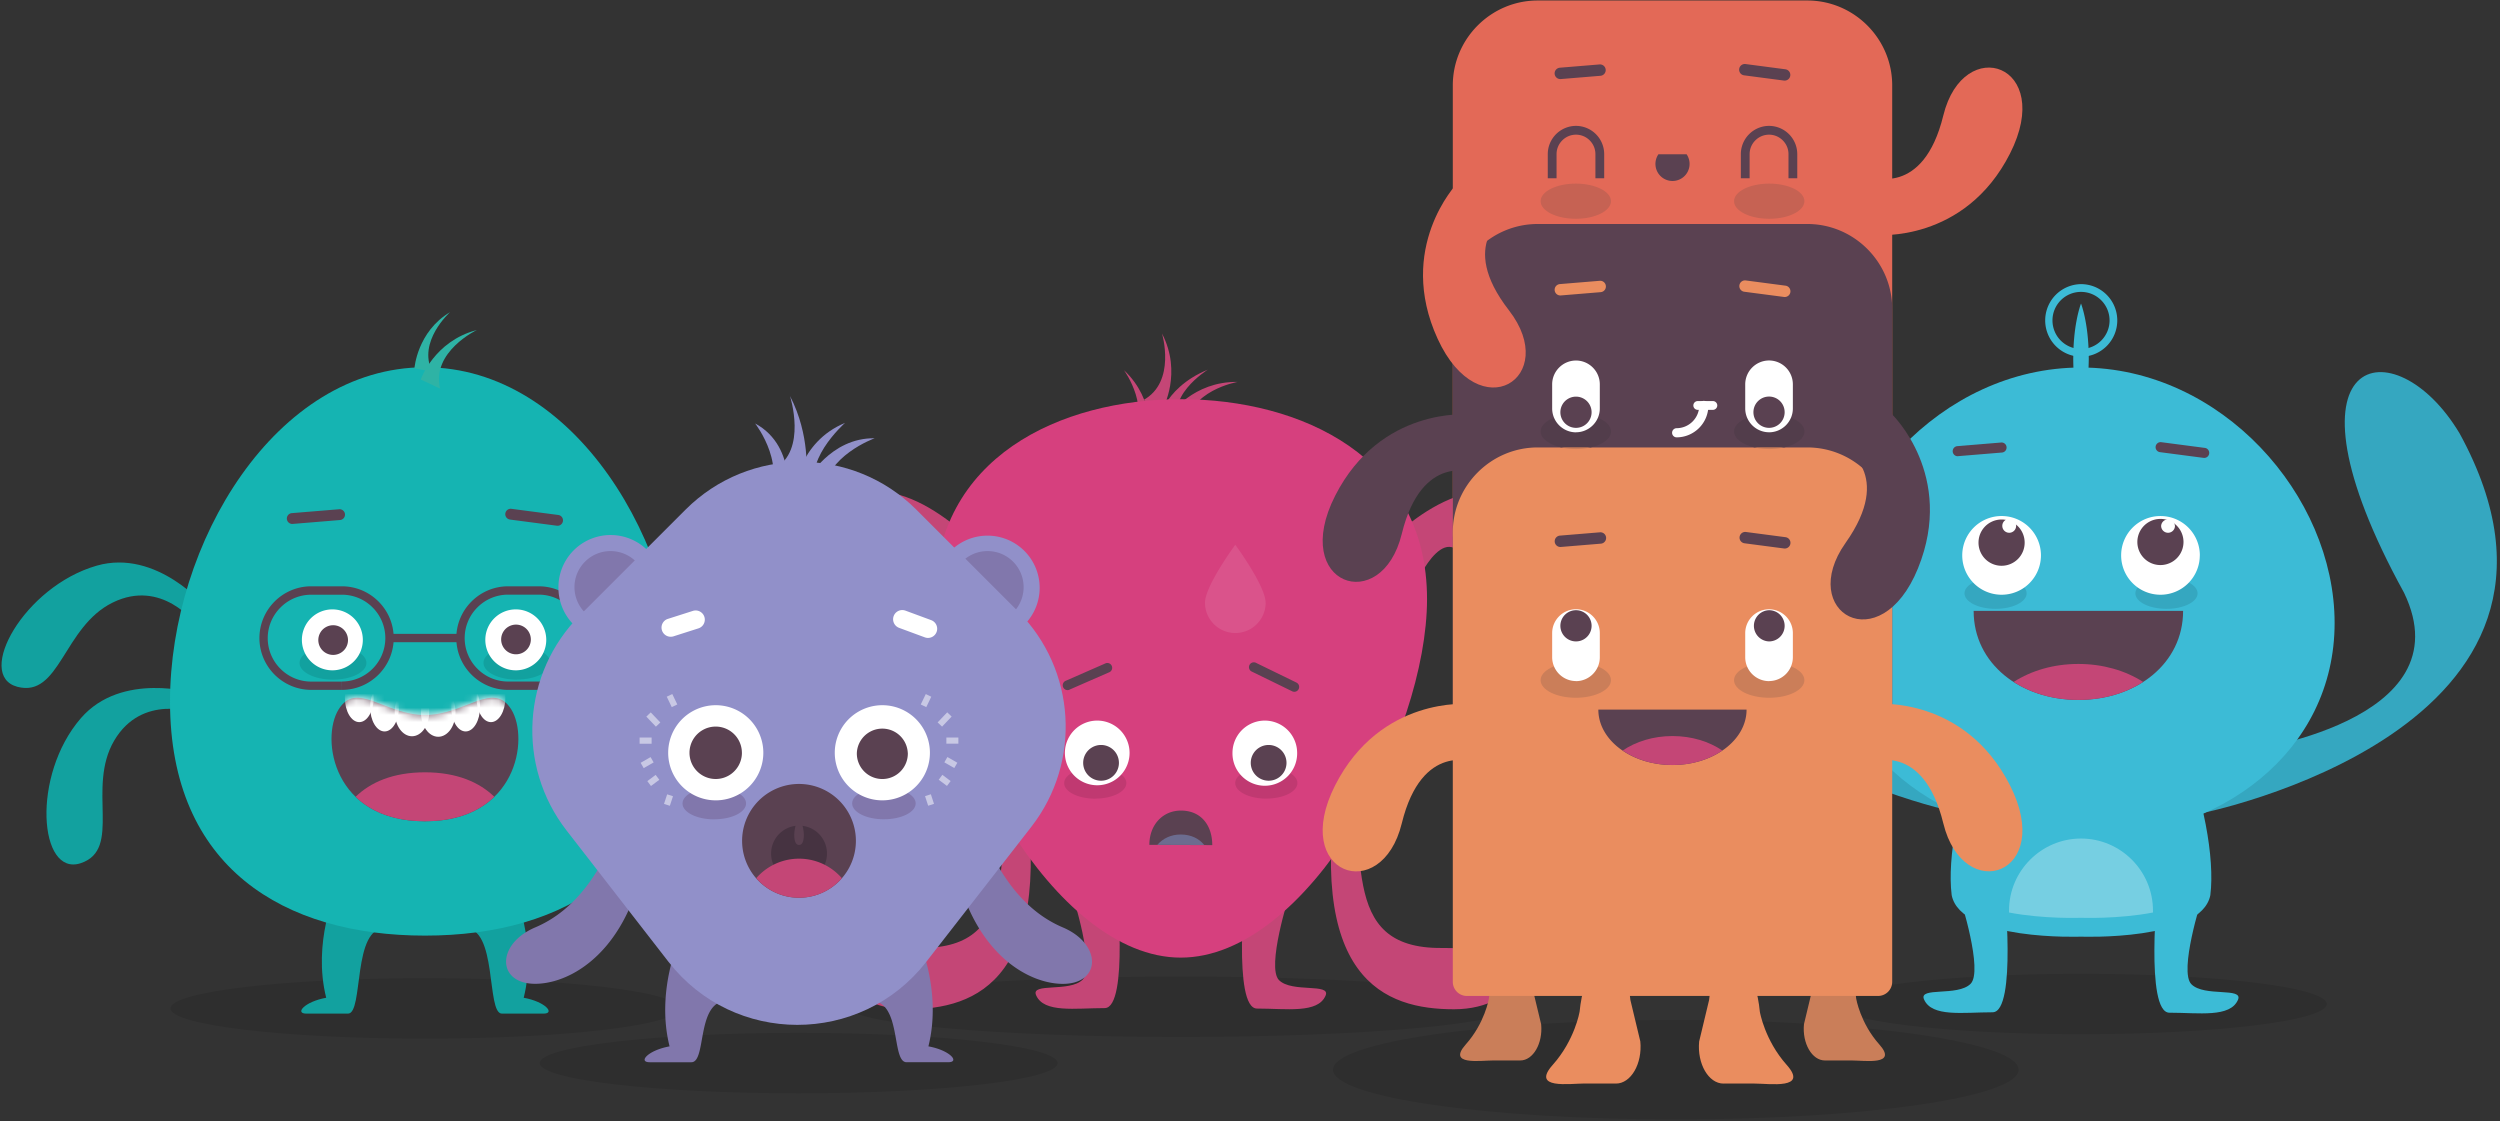 <svg width="350" height="157" viewBox="0 0 350 157" xmlns="http://www.w3.org/2000/svg" xmlns:xlink="http://www.w3.org/1999/xlink"><rect x="0" y="0" width="350" height="157" fill="#333333" stroke="none"/><title>Group 10</title><defs><path id="a" d="M13.14 2.52c-5.65 0-9.555-4.875-12.09-.78-2.536 4.096-.78 15.648 12.09 15.648 12.873 0 14.627-11.552 12.092-15.648-2.535-4.095-6.44.78-12.09.78z"/></defs><g fill="none" fill-rule="evenodd"><path d="M211.906 140.946c0 2.337-20.862 4.232-46.596 4.232-25.734 0-46.596-1.895-46.596-4.232 0-2.338 20.862-4.233 46.596-4.233 25.734 0 46.596 1.895 46.596 4.233" fill-opacity=".1" fill="#000"/><path d="M136.355 76.003s-13.85-14.63-21.7-2.16c-7.848 12.467 5.9 21.514 9.927 7.16 2.93-10.454 7.848.812 7.848.812m61.835-5.812s13.85-14.63 21.7-2.16c7.848 12.467-5.9 21.514-9.926 7.16-2.94-10.454-7.85.812-7.85.812m-36.17-22.28s.53-5.07 7.08-7.788c0 0-6.55 4.08-3.54 8.28m-4.61 1.645s.94-5.588-3.59-9.846c0 0 4.16 5.728.603 9.67" fill="#C44676"/><path d="M163.822 58.042s3.215-4.67 9.43-4.57c0 0-6.976 1.213-7.17 6.517m-3.276-2.82s2.74-4.96-.125-10.477c0 0 2.04 6.782-2.62 9.327m-9.94 69.176s3.26 10.143 1.45 11.954c-1.81 1.813-7.29.38-6.52 2.175 1.09 2.536 5.48 1.81 9.6 1.81 3.44 0 1.63-17.75 1.63-17.75l-6.16 1.81m30.39.07s-3.26 10.143-1.45 11.954c1.81 1.81 7.29.38 6.52 2.17-1.083 2.536-5.48 1.81-9.6 1.81-3.44 0-1.63-17.75-1.63-17.75l6.16 1.81m-38.482-21.355c-3.134 15.02 1.61 28.94-13.273 28.813-14.885-.126-11.266 8.58-1.69 8.58 9.58 0 21.174-3.973 15.946-34.24l-.982-3.153m46.58 0c3.135 15.02-1.61 28.94 13.274 28.813 14.887-.124 11.268 8.58 1.69 8.58s-21.173-3.97-15.945-34.24l.983-3.15" fill="#C44676"/><path d="M165.31 134.066c17.82 0 34.475-31.214 34.475-50.2 0-19.866-17.643-27.978-34.475-27.978S130.836 64 130.836 83.868c0 18.984 16.654 50.198 34.474 50.198" fill="#D6407E"/><path d="M153.337 111.817c-2.405 0-4.355-.975-4.355-2.178 0-1.21 1.95-2.18 4.355-2.18 2.405 0 4.355.97 4.355 2.17s-1.95 2.177-4.355 2.177m23.946.002c-2.405 0-4.355-.976-4.355-2.18 0-1.203 1.95-2.18 4.355-2.18 2.405 0 4.355.977 4.355 2.18s-1.95 2.176-4.355 2.176" fill="#C03971"/><path d="M149.718 96.554l5.637-2.463a.68.68 0 0 0-.544-1.24l-5.63 2.468a.68.68 0 0 0 .547 1.245m31.753-1.016l-5.61-2.735a.68.68 0 1 0-.595 1.22l5.604 2.736a.68.68 0 1 0 .594-1.222m-11.756 22.77c0-2.695-1.5-4.837-4.388-4.837-2.53 0-4.42 1.98-4.42 4.8" fill="#5A4151"/><path d="M165.27 116.83c-1.313 0-2.452.538-3.246 1.45l6.573.022c-.736-.91-1.848-1.473-3.326-1.473" fill="#6C6C8F"/><path d="M177.193 84.376a4.247 4.247 0 0 1-8.494 0c0-2.345 4.24-8.108 4.24-8.108s4.244 5.763 4.244 8.108" fill="#DA538B"/><path d="M158.14 105.41a4.527 4.527 0 1 1-9.054 0 4.527 4.527 0 0 1 9.054 0" fill="#FFF"/><path d="M156.65 106.798a2.502 2.502 0 1 1-5.005 0 2.502 2.502 0 0 1 5.004 0" fill="#5A4151"/><path d="M181.6 105.41a4.527 4.527 0 1 1-9.053 0 4.527 4.527 0 0 1 9.054 0" fill="#FFF"/><path d="M180.11 106.798a2.502 2.502 0 1 1-5.004 0 2.502 2.502 0 0 1 5.004 0" fill="#5A4151"/><path d="M325.747 140.558c0 2.338-15.403 4.233-34.404 4.233-19.004 0-34.407-1.89-34.407-4.23 0-2.33 15.403-4.23 34.407-4.23 19 0 34.404 1.9 34.404 4.23" fill-opacity=".1" fill="#000"/><path d="M274.687 113.902s-59.082-11.632-36.36-53.2c9.068-15.22 26.454-11.686 7.797 22.277-8.785 18.2 22.39 22.18 22.39 22.18m39.482 8.74s59.082-11.63 36.36-53.2c-9.068-15.22-26.455-11.69-7.798 22.27 8.786 18.203-22.39 22.18-22.39 22.18" fill="#35A7C0"/><path d="M291.343 89.96c-11.643 0-19.403 25.034-18.107 35.365 1.292 6.452 18.107 5.806 18.107 5.806s16.812.65 18.104-5.8c1.296-10.33-6.464-35.36-18.104-35.36" fill="#3CBBD6"/><path d="M326.846 87.218c0 17.9-15.897 30.177-35.503 30.177-19.61 0-35.506-12.276-35.506-30.177 0-17.9 15.897-35.765 35.506-35.765 19.606 0 35.503 17.864 35.503 35.765" fill="#3CBBD6"/><path d="M279.382 85.24c-2.403 0-4.352-.974-4.352-2.174 0-1.202 1.95-2.176 4.352-2.176 2.403 0 4.348.974 4.348 2.176 0 1.2-1.945 2.174-4.348 2.174m23.918 0c-2.403 0-4.347-.974-4.347-2.174 0-1.202 1.944-2.176 4.348-2.176s4.36.974 4.36 2.176c0 1.2-1.95 2.174-4.35 2.174" fill="#35A7C0"/><path d="M274.43 125.78s3.26 10.144 1.45 11.956c-1.81 1.81-7.288.38-6.52 2.173 1.086 2.53 5.477 1.81 9.597 1.81 3.442 0 1.63-17.75 1.63-17.75l-6.158 1.81m33.82.07s-3.26 10.14-1.45 11.95c1.81 1.81 7.29.38 6.52 2.17-1.09 2.535-5.48 1.81-9.6 1.81-3.44 0-1.63-17.753-1.63-17.753l6.16 1.812" fill="#3CBBD6"/><path d="M274.146 63.86l6.13-.505a.7.7 0 0 0 .643-.76.7.7 0 0 0-.76-.644l-6.13.51a.703.703 0 1 0 .11 1.41m34.54-1.165l-6.1-.8a.704.704 0 0 0-.184 1.396l6.1.8a.7.7 0 0 0 .79-.606.702.702 0 0 0-.606-.79" fill="#5A4151"/><path d="M285.734 77.754a5.51 5.51 0 1 1-11.02-.002 5.51 5.51 0 0 1 11.02.002" fill="#FFF"/><path d="M283.45 75.88a3.23 3.23 0 1 1-6.457 0 3.23 3.23 0 0 1 6.458 0" fill="#5A4151"/><path d="M282.258 73.62a.968.968 0 1 1-1.937 0 .968.968 0 0 1 1.94 0m25.71 4.134a5.51 5.51 0 0 1-5.51 5.51 5.507 5.507 0 0 1-5.5-5.51 5.507 5.507 0 0 1 5.507-5.51 5.51 5.51 0 0 1 5.51 5.51" fill="#FFF"/><path d="M305.69 75.88a3.23 3.23 0 1 1-6.46-.002 3.23 3.23 0 0 1 6.46 0" fill="#5A4151"/><path d="M304.494 73.62a.967.967 0 1 1-1.935.002.967.967 0 0 1 1.93 0" fill="#FFF"/><path d="M305.635 85.526c0 7.394-6.566 12.464-14.665 12.464-8.1 0-14.66-5.07-14.66-12.464" fill="#5A4151"/><path d="M300.034 95.47c-2.497-1.603-5.64-2.518-9.064-2.518-3.42 0-6.562.915-9.06 2.52 2.498 1.604 5.64 2.518 9.06 2.518 3.425 0 6.567-.914 9.064-2.52" fill="#C44676"/><path d="M291.343 57.982s-.094-.242-.218-.665a18.834 18.834 0 0 1-.412-1.755 26.268 26.268 0 0 1-.33-2.48 28.573 28.573 0 0 1-.095-1.4c-.022-.476-.026-.96-.035-1.444.01-.484.01-.967.035-1.444a27 27 0 0 1 .09-1.4c.077-.906.197-1.753.335-2.48.133-.725.287-1.33.412-1.754.12-.423.218-.665.218-.665s.095.242.215.665c.124.424.28 1.03.412 1.755.137.726.258 1.573.335 2.48.038.454.073.923.09 1.4.026.476.026.96.034 1.443-.01.484-.02.968-.04 1.445a24.08 24.08 0 0 1-.098 1.4 26.268 26.268 0 0 1-.33 2.48 19.61 19.61 0 0 1-.413 1.754c-.124.423-.215.665-.215.665" fill="#3CBBD6"/><path d="M295.88 44.86h-.54a3.992 3.992 0 0 1-1.173 2.826 3.98 3.98 0 0 1-2.824 1.17 3.988 3.988 0 0 1-3.996-3.996 3.99 3.99 0 0 1 3.996-3.995c1.103 0 2.1.446 2.824 1.17a3.993 3.993 0 0 1 1.172 2.825h1.08a5.082 5.082 0 0 0-5.08-5.082 5.083 5.083 0 0 0 0 10.165 5.082 5.082 0 0 0 5.08-5.083h-.548" fill="#3CBBD6"/><path d="M291.343 117.395c-5.545 0-10.077 4.534-10.077 10.075v.28c4.85.94 10.077.74 10.077.74s5.224.2 10.073-.74v-.28c0-5.54-4.532-10.075-10.073-10.075" fill-opacity=".3" fill="#FFF"/><path d="M95.045 141.177c0 2.338-15.932 4.233-35.586 4.233-19.66 0-35.59-1.895-35.59-4.233 0-2.337 15.93-4.232 35.58-4.232s35.585 1.895 35.585 4.232" fill-opacity=".1" fill="#000"/><path d="M47.055 124.69s-3.332 7.22-1.388 14.996c-3.055.555-4.444 2.22-2.777 2.22h5.832c2.22 0 .555-12.227 5.276-11.95 4.72.278-6.943-5.266-6.943-5.266m24.875 0s3.333 7.22 1.39 14.996c3.054.555 4.443 2.22 2.776 2.22h-5.83c-2.223 0-.557-12.227-5.278-11.95-4.72.278 6.943-5.266 6.943-5.266M27.3 99.783s-7.41-2.73-11.312 3.9c-3.9 6.63 1.17 15.212-4.68 17.162-5.85 1.95-6.936-12.253 0-20.282 5.728-6.63 15.992-3.51 15.992-3.51v2.73m.053-12.47s-4.7-6.348-11.597-2.944c-6.9 3.4-7.367 13.36-13.33 11.78-5.96-1.58.923-14.05 11.127-16.96 8.427-2.4 15.297 5.84 15.297 5.84l-1.498 2.28m64.34 12.47s7.41-2.73 11.31 3.9c3.9 6.63-1.17 15.21 4.68 17.16 5.85 1.95 6.937-12.254 0-20.28-5.728-6.63-15.99-3.51-15.99-3.51v2.73m-.054-12.47s4.7-6.35 11.597-2.946c6.9 3.4 7.366 13.36 13.328 11.78s-.92-14.05-11.125-16.96c-8.425-2.4-15.295 5.84-15.295 5.84l1.497 2.283" fill="#12A19F"/><path d="M59.493 51.417c-20.868 0-35.69 24.573-35.69 46.806 0 23.265 15.98 32.763 35.69 32.763 19.71 0 35.69-9.498 35.69-32.763 0-22.233-14.823-46.806-35.69-46.806" fill="#15B4B2"/><path d="M46.617 95.15c-2.587 0-4.684-1.05-4.684-2.343s2.097-2.34 4.684-2.34c2.586 0 4.683 1.047 4.683 2.34s-2.097 2.342-4.683 2.342m25.753 0c-2.587 0-4.684-1.05-4.684-2.35s2.097-2.34 4.683-2.34 4.68 1.046 4.68 2.34-2.1 2.34-4.69 2.34" fill="#12A19F"/><path d="M71.584 99.327c-2.535-4.095-6.44.78-12.09.78-5.653 0-9.557-4.875-12.092-.78-2.536 4.096-.78 15.65 12.09 15.65 12.872 0 14.628-11.554 12.092-15.65" fill="#5A4151"/><path d="M49.78 111.55c2.076 2.01 5.213 3.426 9.713 3.426 4.5 0 7.638-1.415 9.712-3.426-2.074-2.012-5.212-3.426-9.712-3.426s-7.637 1.414-9.712 3.426" fill="#C44676"/><path d="M40.98 73.35l6.6-.544a.758.758 0 1 0-.125-1.51l-6.6.542a.758.758 0 1 0 .124 1.512m37.19-1.253l-6.57-.863a.758.758 0 1 0-.2 1.504l6.563.862a.758.758 0 1 0 .2-1.503" fill="#5A4151"/><path d="M46.623 93.845a4.266 4.266 0 1 1 0-8.53 4.266 4.266 0 0 1 0 8.53zm25.68 0a4.266 4.266 0 1 1 0-8.53 4.266 4.266 0 0 1 0 8.53z" fill="#FFF"/><path d="M48.72 89.61a2.077 2.077 0 1 1-4.156 0 2.077 2.077 0 0 1 4.155 0m25.6-.086a2.077 2.077 0 1 1-4.157 0 2.077 2.077 0 0 1 4.156 0" fill="#5A4151"/><g transform="translate(46.352 97.588)"><mask id="b" fill="#fff"><use xlink:href="#a"/></mask><path d="M13.743 2.066c0 1.89-1.082 3.422-2.418 3.422s-2.42-1.532-2.42-3.422c0-1.89 1.084-3.422 2.42-3.422 1.336 0 2.418 1.532 2.418 3.422" fill="#FFF" mask="url(#b)"/><path d="M9.507 1.408c0 1.882-.903 3.407-2.018 3.407-1.12 0-2.02-1.525-2.02-3.407C5.47-.474 6.37-2 7.49-2 8.603-2 9.506-.474 9.506 1.408" fill="#FFF" mask="url(#b)"/><path d="M5.964.102c0 1.882-.903 3.408-2.018 3.408-1.114 0-2.018-1.526-2.018-3.408s.904-3.407 2.018-3.407c1.115 0 2.018 1.525 2.018 3.407m6.62 2.038c0 1.89 1.083 3.42 2.42 3.42 1.334 0 2.417-1.53 2.417-3.42s-1.08-3.423-2.41-3.423c-1.334 0-2.42 1.532-2.42 3.422" fill="#FFF" mask="url(#b)"/><path d="M16.82 1.408c0 1.882.903 3.407 2.018 3.407 1.114 0 2.018-1.525 2.018-3.407C20.856-.474 19.952-2 18.838-2 17.723-2 16.82-.474 16.82 1.408" fill="#FFF" mask="url(#b)"/><path d="M20.363.102c0 1.882.903 3.408 2.018 3.408 1.12 0 2.02-1.526 2.02-3.408s-.9-3.407-2.02-3.407c-1.11 0-2.01 1.525-2.01 3.407" fill="#FFF" mask="url(#b)"/></g><path d="M47.856 96.008v-.585h-4.294a6.06 6.06 0 0 1-4.294-1.787 6.057 6.057 0 0 1-1.787-4.293 6.06 6.06 0 0 1 1.79-4.294 6.06 6.06 0 0 1 4.3-1.79h4.295a6.06 6.06 0 0 1 4.294 1.78 6.06 6.06 0 0 1 1.787 4.293 6.06 6.06 0 0 1-1.785 4.293 6.06 6.06 0 0 1-4.293 1.787v1.17c3.992 0 7.25-3.26 7.25-7.25s-3.258-7.25-7.25-7.25h-4.3c-3.993 0-7.25 3.26-7.25 7.25s3.257 7.25 7.25 7.25h4.293V96m27.568.003v-.587h-4.3a6.06 6.06 0 0 1-4.29-1.788 6.058 6.058 0 0 1-1.786-4.294 6.06 6.06 0 0 1 1.78-4.295 6.06 6.06 0 0 1 4.296-1.79h4.293a6.06 6.06 0 0 1 4.293 1.786 6.06 6.06 0 0 1 1.787 4.293 6.06 6.06 0 0 1-1.786 4.295 6.06 6.06 0 0 1-4.294 1.79v1.17c3.994 0 7.25-3.26 7.25-7.25s-3.256-7.25-7.25-7.25h-4.29c-3.99 0-7.25 3.26-7.25 7.25s3.26 7.25 7.25 7.25h4.295V96" fill="#5A4151"/><path d="M54.746 88.74h9.494v1.17h-9.494v-1.17z" fill="#5A4151"/><path d="M58.023 51.557s.374-5.116 4.99-7.86c0 0-4.616 4.117-2.495 8.36" fill="#2EB3A5"/><path d="M58.905 53.133s1.844-5.36 7.856-6.933c0 0-6.39 3.04-5.15 8.202" fill="#2EB3A5"/><path d="M148.063 148.832c0 2.337-16.23 4.232-36.25 4.232s-36.248-1.895-36.248-4.232c0-2.338 16.23-4.233 36.25-4.233s36.248 1.89 36.248 4.23" fill-opacity=".1" fill="#000"/><path d="M92.788 82.208a7.304 7.304 0 1 1-14.607 0 7.304 7.304 0 0 1 14.61 0" fill="#9190C9"/><path d="M82.28 86.11a37.15 37.15 0 0 1 7.067-7.152 5.05 5.05 0 1 0-7.067 7.153" fill="#8177AC"/><path d="M130.945 82.208a7.304 7.304 0 1 0 14.607 0 7.304 7.304 0 0 0-14.607 0" fill="#9190C9"/><path d="M141.452 86.11a37.15 37.15 0 0 0-7.066-7.152 5.05 5.05 0 1 1 7.067 7.153M87.188 114c-2.635 7.843-6.58 13.43-12.238 15.828-5.657 2.397-5.388 8.167.37 7.895 5.76-.27 14.934-6.274 15.684-24.247m45.54.525c2.636 7.85 6.58 13.43 12.24 15.83 5.656 2.4 5.387 8.17-.37 7.9-5.76-.27-14.935-6.273-15.685-24.246m-37.6 18.008s-3.334 7.22-1.39 14.998c-3.055.556-4.444 2.222-2.777 2.222h5.83c2.223 0 .557-8.89 5.28-8.61 4.72.28-6.945-8.61-6.945-8.61m33.46 0s3.33 7.22 1.39 14.996c3.05.556 4.44 2.222 2.774 2.222h-5.83c-2.22 0-.555-8.888-5.276-8.61-4.72.28 6.942-8.61 6.942-8.61" fill="#8177AC"/><path d="M144.387 115.752l-14.718 18.914c-9.16 11.764-26.95 11.753-36.09-.023L79.32 116.27c-7.057-9.09-6.246-22.02 1.896-30.16l14.76-14.76c8.922-8.92 23.39-8.92 32.31 0l14.22 14.22c8.15 8.15 8.952 21.09 1.875 30.19" fill="#9190C9"/><path d="M99.996 114.712c-2.455 0-4.445-.996-4.445-2.223 0-1.23 1.99-2.23 4.45-2.23s4.45.992 4.45 2.22c0 1.226-1.99 2.222-4.445 2.222m23.74 0c-2.455 0-4.446-.995-4.446-2.222 0-1.23 1.992-2.224 4.447-2.224s4.448.995 4.448 2.223c0 1.225-1.99 2.22-4.446 2.22" fill="#8177AC"/><path d="M106.866 105.39a6.66 6.66 0 1 1-13.32-.002 6.66 6.66 0 0 1 13.32 0m23.322.002a6.66 6.66 0 1 1-13.32-.002 6.66 6.66 0 0 1 13.32 0" fill="#FFF"/><path d="M127.096 105.39a3.57 3.57 0 1 1-7.137-.002 3.57 3.57 0 0 1 7.13 0m-23.22.002a3.668 3.668 0 1 1-7.34 0 3.668 3.668 0 0 1 7.336 0m15.96 12.328a7.965 7.965 0 1 1-15.93 0 7.965 7.965 0 0 1 15.93 0" fill="#5A4151"/><path d="M115.778 119.435a3.912 3.912 0 1 1-7.823 0 3.912 3.912 0 0 1 7.823 0" fill="#463341"/><path d="M111.866 120.214a7.938 7.938 0 0 0-5.996 2.734 7.937 7.937 0 0 0 5.996 2.735 7.938 7.938 0 0 0 5.997-2.735 7.94 7.94 0 0 0-5.997-2.734" fill="#C44676"/><path d="M94.202 89.115l3.62-1.157a1.284 1.284 0 0 0-.78-2.445l-3.62 1.156a1.284 1.284 0 0 0 .78 2.44m36.165-2.29l-3.602-1.33a1.283 1.283 0 1 0-.89 2.41l3.6 1.33a1.283 1.283 0 1 0 .892-2.408" fill="#FFF"/><path d="M112.54 116.853c0 1.088-.3 1.444-.674 1.444-.37 0-.673-.356-.673-1.444s.673-2.83.673-2.83.674 1.742.674 2.83" fill="#5A4151"/><path d="M111.227 68.708s.53-6.785 7.08-9.504c0 0-6.55 5.796-3.54 9.998m-4.61 1.644s1.71-8.235-4.44-11.563c0 0 5.05 6.475 1.034 11.386" fill="#9190C9"/><path d="M113.028 67.215s3.215-5.955 9.43-5.858c0 0-6.976 2.502-7.17 7.806m-2.418-2.81s.594-5.39-2.27-10.908c0 0 2.46 7.64-2.2 10.185" fill="#9190C9"/><path d="M129.945 112.803l-.44-1.34.815-.267.44 1.34-.815.267m2.64-2.767l-1.166-.87.51-.69 1.16.873-.515.68m1.027-2.5l-1.393-.8.43-.745 1.39.8-.43.744m-1.11-4.277h1.684v.86h-1.68v-.86zm-.6-1.524l-.62-.59 1.342-1.41.62.592-1.342 1.41M129.68 99l-.774-.372.703-1.46.77.373-.7 1.46m-35.9 13.81l-.817-.267.44-1.34.817.27-.442 1.337m-2.64-2.77l-.512-.687 1.166-.873.514.686-1.165.87m-1.022-2.497l-.428-.748 1.39-.8.43.744-1.393.8m-.572-4.278h1.68v.86h-1.68v-.86zm2.284-1.524l-1.345-1.41.62-.59 1.343 1.41-.623.59m2.22-2.74l-.7-1.46.777-.37.7 1.458-.773.373" fill-opacity=".5" fill="#FFF"/><path d="M282.602 149.76c0 3.846-21.487 6.964-47.99 6.964-26.503 0-47.988-3.118-47.988-6.965 0-3.85 21.485-6.97 47.99-6.97 26.5 0 47.988 3.12 47.988 6.96" fill-opacity=".1" fill="#000"/><path d="M262.932 76.86h-57.56a1.98 1.98 0 0 1-1.98-1.98V11.955c0-6.537 5.347-11.886 11.884-11.886h37.753c6.53 0 11.88 5.34 11.88 11.88v62.93c0 1.09-.89 1.98-1.98 1.98" fill="#E36957"/><path d="M262.932 108.15h-57.56a1.98 1.98 0 0 1-1.98-1.98V43.244c0-6.536 5.347-11.885 11.884-11.885h37.753c6.53 0 11.88 5.34 11.88 11.88v62.92c0 1.094-.89 1.98-1.98 1.98m-44.42-97.07l5.58-.46a.798.798 0 0 0-.13-1.59l-5.58.46a.797.797 0 1 0 .13 1.59m31.44-1.37l-5.55-.73a.797.797 0 1 0-.207 1.58l5.556.73a.796.796 0 1 0 .203-1.58" fill="#5A4151"/><path d="M218.513 41.362l5.58-.46a.797.797 0 0 0-.13-1.59l-5.58.46a.797.797 0 1 0 .13 1.59m31.445-1.37l-5.55-.73a.797.797 0 1 0-.207 1.582l5.56.73a.796.796 0 1 0 .207-1.582" fill="#EA8D5F"/><path d="M237.893 56.764a3.17 3.17 0 0 1-.933 2.25 3.17 3.17 0 0 1-2.25.933.642.642 0 0 0 0 1.283c2.466 0 4.465-2 4.465-4.466a.64.64 0 0 0-1.282 0" fill="#FFF"/><path d="M205.58 58.026s-12.306-1.122-18.663 11.387c-6.357 12.51 6.505 16.88 9.33 5.332 2.827-11.547 10.164-8.535 10.164-8.535l-.83-8.184" fill="#5A4151"/><path d="M212.822 148.465h-3.76c-1.807 0-6.51.734-3.85-2.25 2.663-2.984 3.232-6.398 3.232-6.398.212-2.178.92-5.2 2.393-5.2h1.5c1.474 0 2.012 1.614 2.224 3.793l1.2 4.986c.26 2.673-1.12 5.07-2.93 5.07m42.66 0h3.76c1.807 0 6.51.733 3.847-2.25-2.66-2.985-3.23-6.4-3.23-6.4-.213-2.177-.92-5.2-2.395-5.2h-1.5c-1.472 0-2.01 1.615-2.224 3.794l-1.196 4.986c-.258 2.673 1.125 5.07 2.936 5.07" fill="#CA7E59"/><path d="M262.932 139.435h-57.56a1.98 1.98 0 0 1-1.98-1.98V74.527c0-6.537 5.347-11.885 11.884-11.885h37.753c6.53 0 11.88 5.348 11.88 11.885v62.926c0 1.094-.89 1.98-1.98 1.98" fill="#EA8D5F"/><path d="M226.234 151.69h-4.37c-2.1 0-7.568.85-4.474-2.618 3.093-3.468 3.755-7.435 3.755-7.435.246-2.533 1.07-6.046 2.782-6.046h1.743c1.712 0 2.34 1.88 2.585 4.41l1.39 5.8c.303 3.11-1.31 5.898-3.41 5.898m15.055 0h4.37c2.102 0 7.57.85 4.474-2.617-3.09-3.47-3.756-7.435-3.756-7.435-.242-2.532-1.07-6.045-2.78-6.045h-1.743c-1.712 0-2.338 1.88-2.584 4.41l-1.39 5.794c-.3 3.11 1.31 5.895 3.41 5.895" fill="#EA8D5F"/><path d="M220.612 97.687c-2.72 0-4.925-1.102-4.925-2.462s2.205-2.463 4.925-2.463c2.72 0 4.924 1.103 4.924 2.463s-2.204 2.462-4.924 2.462m27.078 0c-2.72 0-4.923-1.102-4.923-2.462s2.204-2.463 4.923-2.463c2.72 0 4.926 1.103 4.926 2.463s-2.206 2.462-4.926 2.462" fill="#CB7E59"/><path d="M220.638 95.35a3.345 3.345 0 0 1-3.335-3.336V88.63c0-1.834 1.5-3.335 3.335-3.335 1.834 0 3.335 1.5 3.335 3.336v3.39c0 1.838-1.5 3.338-3.335 3.338m27.03 0a3.345 3.345 0 0 1-3.337-3.335v-3.39a3.346 3.346 0 0 1 3.34-3.334 3.34 3.34 0 0 1 3.33 3.33v3.385a3.342 3.342 0 0 1-3.333 3.335" fill="#FFF"/><path d="M222.823 87.614a2.185 2.185 0 1 1-4.37 0 2.185 2.185 0 0 1 4.37 0m27.027 0a2.182 2.182 0 0 1-2.183 2.185 2.186 2.186 0 0 1 0-4.37 2.18 2.18 0 0 1 2.182 2.18m-5.33 11.74c0 4.28-4.646 7.754-10.376 7.754s-10.376-3.473-10.376-7.756" fill="#5A4151"/><path d="M241.136 105.08c-1.844-1.26-4.29-2.033-6.984-2.033s-5.14.774-6.984 2.032c1.844 1.25 4.29 2.03 6.984 2.03s5.14-.78 6.984-2.04" fill="#C44676"/><path d="M222.663 62.643h-4.102c-1.69-.39-2.87-1.245-2.87-2.24 0-1.36 2.21-2.462 4.93-2.462s4.925 1.11 4.925 2.47c0 .997-1.18 1.85-2.873 2.24" fill="#523D4B"/><path fill="#CB7E59" d="M220.612 62.866c-.732 0-1.426-.08-2.05-.223h4.1a9.242 9.242 0 0 1-2.05.223"/><path d="M249.744 62.643h-4.103c-1.69-.39-2.87-1.245-2.87-2.24 0-1.36 2.21-2.462 4.93-2.462 2.72 0 4.926 1.11 4.926 2.47 0 .997-1.18 1.85-2.872 2.24" fill="#523D4B"/><path fill="#CB7E59" d="M247.69 62.866c-.732 0-1.426-.08-2.05-.223h4.104a9.284 9.284 0 0 1-2.054.223"/><path d="M220.638 60.528a3.345 3.345 0 0 1-3.335-3.335V53.81c0-1.835 1.5-3.336 3.335-3.336 1.834 0 3.335 1.5 3.335 3.335v3.38c0 1.83-1.5 3.33-3.335 3.33m27.03 0a3.345 3.345 0 0 1-3.337-3.335v-3.38a3.346 3.346 0 0 1 3.34-3.337 3.34 3.34 0 0 1 3.33 3.34v3.38a3.342 3.342 0 0 1-3.33 3.336" fill="#FFF"/><path d="M222.823 57.715a2.185 2.185 0 1 1-4.37 0 2.185 2.185 0 0 1 4.37 0m27.027 0a2.182 2.182 0 0 1-2.183 2.184 2.186 2.186 0 0 1-2.187-2.19c0-1.21.98-2.19 2.187-2.19a2.18 2.18 0 0 1 2.182 2.185" fill="#5A4151"/><path d="M220.612 30.63c-2.72 0-4.925-1.103-4.925-2.463s2.205-2.462 4.925-2.462c2.72 0 4.924 1.102 4.924 2.462s-2.204 2.463-4.924 2.463m27.078 0c-2.72 0-4.923-1.103-4.923-2.463s2.204-2.462 4.923-2.462c2.72 0 4.926 1.102 4.926 2.462s-2.206 2.463-4.926 2.463" fill="#C66253"/><path d="M217.918 24.956v-3.383c0-.748.305-1.425.8-1.92a2.71 2.71 0 0 1 1.92-.8 2.71 2.71 0 0 1 1.92.8c.495.495.8 1.172.8 1.92v3.383h1.23v-3.383a3.96 3.96 0 0 0-3.95-3.95 3.96 3.96 0 0 0-3.95 3.95v3.383h1.23m27.03 0v-3.383a2.7 2.7 0 0 1 .8-1.92 2.71 2.71 0 0 1 1.92-.8c.745 0 1.42.304 1.92.8.494.495.8 1.172.8 1.92v3.383h1.23v-3.383a3.96 3.96 0 0 0-3.95-3.95 3.96 3.96 0 0 0-3.95 3.95v3.383h1.23" fill="#5A4151"/><path d="M205.58 98.562s-12.306-1.123-18.663 11.387c-6.357 12.51 6.505 16.88 9.33 5.33 2.827-11.55 10.164-8.54 10.164-8.54l-.83-8.187m57.15 0s12.31-1.122 18.665 11.388-6.503 16.88-9.332 5.33c-2.823-11.55-10.163-8.535-10.163-8.535l.833-8.185" fill="#EA8D5F"/><path d="M264.88 58s8.915 8.553 3.643 21.556c-5.277 13.003-17.01 6.16-10.145-3.547 6.864-9.71-.224-13.27-.224-13.27L264.88 58" fill="#5A4151"/><path d="M203.953 25.732s-8.53 8.94-2.685 21.696c5.845 12.758 17.264 5.402 9.978-3.992-7.287-9.394-.365-13.266-.365-13.266l-6.92-4.438m58.77 7.164s12.31 1.123 18.665-11.387-6.503-16.88-9.332-5.34c-2.823 11.55-10.163 8.533-10.163 8.533l.833 8.184" fill="#E36957"/><path d="M237.685 57.38h2.153a.616.616 0 0 0 0-1.23h-2.153a.615.615 0 0 0 0 1.23" fill="#FFF"/><path d="M232.18 21.597a2.39 2.39 0 1 0 3.943 0h-3.942m-13.66 54.978l5.58-.46a.798.798 0 1 0-.13-1.59l-5.58.46a.797.797 0 1 0 .13 1.59m31.447-1.37l-5.55-.73a.798.798 0 0 0-.207 1.582l5.554.73a.796.796 0 1 0 .205-1.582" fill="#5A4151"/></g></svg>
